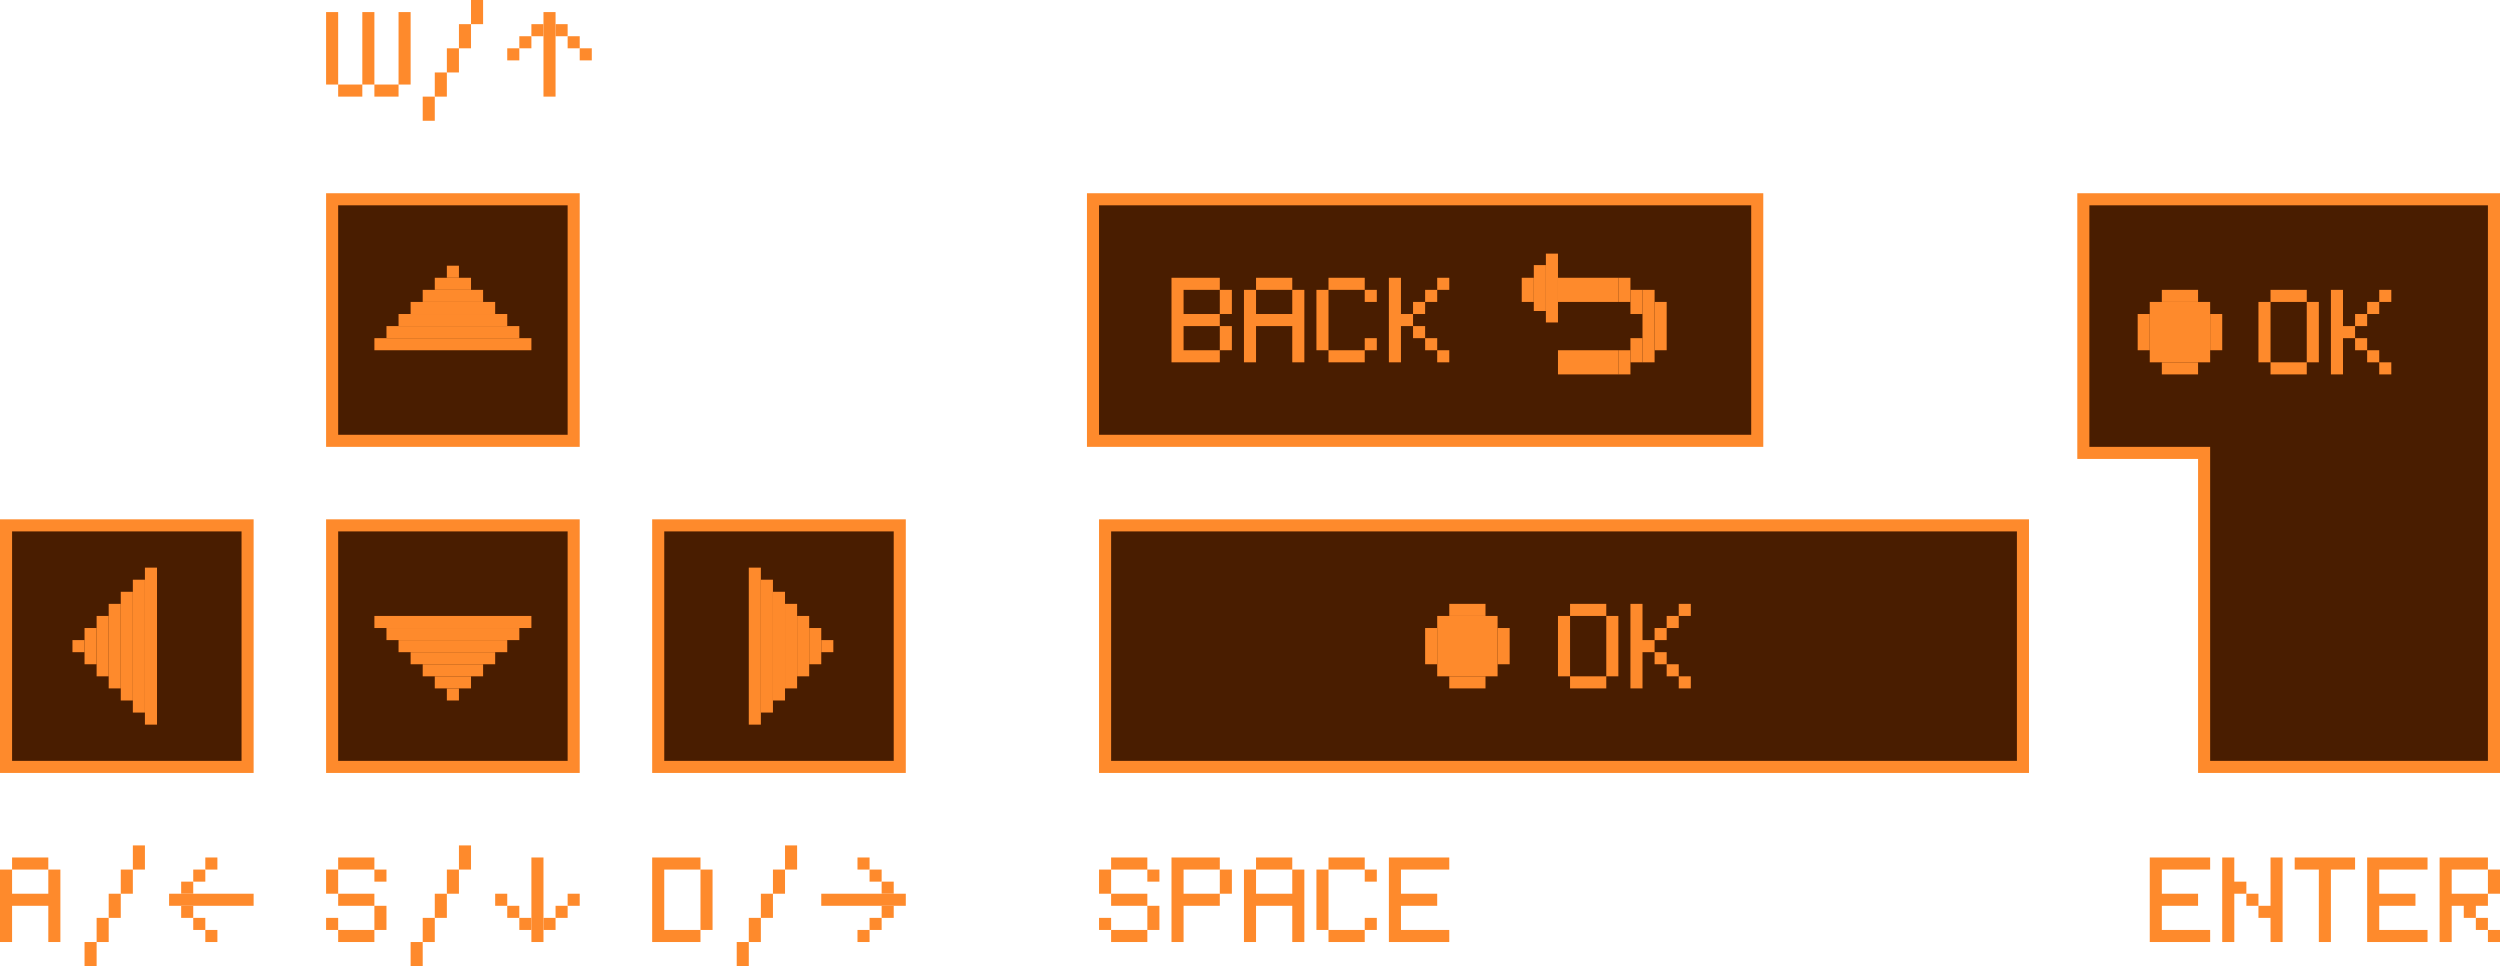 <svg width="207" height="80" viewBox="0 0 207 80" fill="none" xmlns="http://www.w3.org/2000/svg">
<rect x="0.5" y="43.5" width="20" height="20" fill="#491D00" stroke="#FE8A2C"/>
<rect x="11" y="48" width="1" height="11" fill="#FE8A2C"/>
<rect x="12" y="47" width="1" height="13" fill="#FE8A2C"/>
<rect x="10" y="49" width="1" height="9" fill="#FE8A2C"/>
<rect x="9" y="50" width="1" height="7" fill="#FE8A2C"/>
<rect x="8" y="51" width="1" height="5" fill="#FE8A2C"/>
<rect x="7" y="52" width="1" height="3" fill="#FE8A2C"/>
<rect x="6" y="53" width="1" height="1" fill="#FE8A2C"/>
<rect x="54.5" y="43.5" width="20" height="20" fill="#491D00" stroke="#FE8A2C"/>
<rect x="64" y="59" width="1" height="11" transform="rotate(-180 64 59)" fill="#FE8A2C"/>
<rect x="63" y="60" width="1" height="13" transform="rotate(-180 63 60)" fill="#FE8A2C"/>
<rect x="65" y="58" width="1" height="9" transform="rotate(-180 65 58)" fill="#FE8A2C"/>
<rect x="66" y="57" width="1" height="7" transform="rotate(-180 66 57)" fill="#FE8A2C"/>
<rect x="67" y="56" width="1" height="5" transform="rotate(-180 67 56)" fill="#FE8A2C"/>
<rect x="68" y="55" width="1" height="3" transform="rotate(-180 68 55)" fill="#FE8A2C"/>
<rect x="69" y="54" width="1" height="1" transform="rotate(-180 69 54)" fill="#FE8A2C"/>
<rect x="27.5" y="16.5" width="20" height="20" fill="#491D00" stroke="#FE8A2C"/>
<rect x="43" y="27" width="1" height="11" transform="rotate(90 43 27)" fill="#FE8A2C"/>
<rect x="44" y="28" width="1" height="13" transform="rotate(90 44 28)" fill="#FE8A2C"/>
<rect x="42" y="26" width="1" height="9" transform="rotate(90 42 26)" fill="#FE8A2C"/>
<rect x="41" y="25" width="1" height="7" transform="rotate(90 41 25)" fill="#FE8A2C"/>
<rect x="40" y="24" width="1" height="5" transform="rotate(90 40 24)" fill="#FE8A2C"/>
<rect x="39" y="23" width="1" height="3" transform="rotate(90 39 23)" fill="#FE8A2C"/>
<rect x="38" y="22" width="1" height="1" transform="rotate(90 38 22)" fill="#FE8A2C"/>
<rect x="27.5" y="43.5" width="20" height="20" fill="#491D00" stroke="#FE8A2C"/>
<rect x="32" y="53" width="1" height="11" transform="rotate(-90 32 53)" fill="#FE8A2C"/>
<rect x="31" y="52" width="1" height="13" transform="rotate(-90 31 52)" fill="#FE8A2C"/>
<rect x="33" y="54" width="1" height="9" transform="rotate(-90 33 54)" fill="#FE8A2C"/>
<rect x="34" y="55" width="1" height="7" transform="rotate(-90 34 55)" fill="#FE8A2C"/>
<rect x="35" y="56" width="1" height="5" transform="rotate(-90 35 56)" fill="#FE8A2C"/>
<rect x="36" y="57" width="1" height="3" transform="rotate(-90 36 57)" fill="#FE8A2C"/>
<rect x="37" y="58" width="1" height="1" transform="rotate(-90 37 58)" fill="#FE8A2C"/>
<rect x="7" y="78" width="1" height="2" fill="#FE8A2C"/>
<rect x="8" y="76" width="1" height="2" fill="#FE8A2C"/>
<rect x="9" y="74" width="1" height="2" fill="#FE8A2C"/>
<rect x="10" y="72" width="1" height="2" fill="#FE8A2C"/>
<rect x="11" y="70" width="1" height="2" fill="#FE8A2C"/>
<rect x="14" y="74" width="7" height="1" fill="#FE8A2C"/>
<rect x="15" y="73" width="1" height="1" fill="#FE8A2C"/>
<rect x="15" y="75" width="1" height="1" fill="#FE8A2C"/>
<rect x="16" y="72" width="1" height="1" fill="#FE8A2C"/>
<rect x="16" y="76" width="1" height="1" fill="#FE8A2C"/>
<rect x="17" y="71" width="1" height="1" fill="#FE8A2C"/>
<rect x="17" y="77" width="1" height="1" fill="#FE8A2C"/>
<path d="M4 78V77V76V75H3H2H1V76V77V78H0V77V76V75V74V73V72H1V73V74H2H3H4V73V72H5V73V74V75V76V77V78H4ZM4 72H3H2H1V71H2H3H4V72Z" fill="#FE8A2C"/>
<rect x="61" y="78" width="1" height="2" fill="#FE8A2C"/>
<rect x="62" y="76" width="1" height="2" fill="#FE8A2C"/>
<rect x="63" y="74" width="1" height="2" fill="#FE8A2C"/>
<rect x="64" y="72" width="1" height="2" fill="#FE8A2C"/>
<rect x="65" y="70" width="1" height="2" fill="#FE8A2C"/>
<rect x="75" y="75" width="7" height="1" transform="rotate(-180 75 75)" fill="#FE8A2C"/>
<rect x="74" y="76" width="1" height="1" transform="rotate(-180 74 76)" fill="#FE8A2C"/>
<rect x="74" y="74" width="1" height="1" transform="rotate(-180 74 74)" fill="#FE8A2C"/>
<rect x="73" y="77" width="1" height="1" transform="rotate(-180 73 77)" fill="#FE8A2C"/>
<rect x="73" y="73" width="1" height="1" transform="rotate(-180 73 73)" fill="#FE8A2C"/>
<rect x="72" y="78" width="1" height="1" transform="rotate(-180 72 78)" fill="#FE8A2C"/>
<rect x="72" y="72" width="1" height="1" transform="rotate(-180 72 72)" fill="#FE8A2C"/>
<path d="M57 77H58V76V75V74V73V72H57H56H55V73V74V75V76V77H56H57ZM57 78H56H55H54V77V76V75V74V73V72V71H55H56H57H58V72H59V73V74V75V76V77H58V78H57Z" fill="#FE8A2C"/>
<rect x="35" y="8" width="1" height="2" fill="#FE8A2C"/>
<rect x="36" y="6" width="1" height="2" fill="#FE8A2C"/>
<rect x="37" y="4" width="1" height="2" fill="#FE8A2C"/>
<rect x="38" y="2" width="1" height="2" fill="#FE8A2C"/>
<rect x="39" width="1" height="2" fill="#FE8A2C"/>
<rect x="46" y="1" width="7" height="1" transform="rotate(90 46 1)" fill="#FE8A2C"/>
<rect x="47" y="2" width="1" height="1" transform="rotate(90 47 2)" fill="#FE8A2C"/>
<rect x="45" y="2" width="1" height="1" transform="rotate(90 45 2)" fill="#FE8A2C"/>
<rect x="48" y="3" width="1" height="1" transform="rotate(90 48 3)" fill="#FE8A2C"/>
<rect x="44" y="3" width="1" height="1" transform="rotate(90 44 3)" fill="#FE8A2C"/>
<rect x="49" y="4" width="1" height="1" transform="rotate(90 49 4)" fill="#FE8A2C"/>
<rect x="43" y="4" width="1" height="1" transform="rotate(90 43 4)" fill="#FE8A2C"/>
<path d="M32 7H33V8H32H31V7H32ZM29 7H30V8H29H28V7H29ZM33 7V6V5V4V3V2V1H34V2V3V4V5V6V7H33ZM31 7H30V6V5V4V3V2V1H31V2V3V4V5V6V7ZM28 7H27V6V5V4V3V2V1H28V2V3V4V5V6V7Z" fill="#FE8A2C"/>
<rect x="34" y="78" width="1" height="2" fill="#FE8A2C"/>
<rect x="35" y="76" width="1" height="2" fill="#FE8A2C"/>
<rect x="36" y="74" width="1" height="2" fill="#FE8A2C"/>
<rect x="37" y="72" width="1" height="2" fill="#FE8A2C"/>
<rect x="38" y="70" width="1" height="2" fill="#FE8A2C"/>
<rect x="44" y="78" width="7" height="1" transform="rotate(-90 44 78)" fill="#FE8A2C"/>
<rect x="43" y="77" width="1" height="1" transform="rotate(-90 43 77)" fill="#FE8A2C"/>
<rect x="45" y="77" width="1" height="1" transform="rotate(-90 45 77)" fill="#FE8A2C"/>
<rect x="42" y="76" width="1" height="1" transform="rotate(-90 42 76)" fill="#FE8A2C"/>
<rect x="46" y="76" width="1" height="1" transform="rotate(-90 46 76)" fill="#FE8A2C"/>
<rect x="41" y="75" width="1" height="1" transform="rotate(-90 41 75)" fill="#FE8A2C"/>
<rect x="47" y="75" width="1" height="1" transform="rotate(-90 47 75)" fill="#FE8A2C"/>
<path d="M31 73V72H32V73H31ZM30 77H31V78H30H29H28V77H29H30ZM31 77V76V75H32V76V77H31ZM28 77H27V76H28V77ZM31 75H30H29H28V74H29H30H31V75ZM28 74H27V73V72H28V73V74ZM31 72H30H29H28V71H29H30H31V72Z" fill="#FE8A2C"/>
<rect x="91.5" y="43.5" width="76" height="20" fill="#491D00" stroke="#FE8A2C"/>
<path d="M132 56H133V57H132H131H130V56H131H132ZM133 56V55V54V53V52V51H134V52V53V54V55V56H133ZM130 56H129V55V54V53V52V51H130V52V53V54V55V56ZM133 51H132H131H130V50H131H132H133V51ZM139 57V56H140V57H139ZM135 57V56V55V54V53V52V51V50H136V51V52V53H137V54H138V55H139V56H138V55H137V54H136V55V56V57H135ZM137 53V52H138V53H137ZM138 52V51H139V52H138ZM139 51V50H140V51H139Z" fill="#FE8A2C"/>
<rect x="119" y="51" width="5" height="5" fill="#FE8A2C"/>
<rect x="120" y="50" width="3" height="1" fill="#FE8A2C"/>
<rect x="120" y="56" width="3" height="1" fill="#FE8A2C"/>
<rect x="125" y="52" width="3" height="1" transform="rotate(90 125 52)" fill="#FE8A2C"/>
<rect x="119" y="52" width="3" height="1" transform="rotate(90 119 52)" fill="#FE8A2C"/>
<rect x="90.5" y="16.5" width="55" height="20" fill="#491D00" stroke="#FE8A2C"/>
<rect x="129" y="29" width="5" height="2" fill="#FE8A2C"/>
<rect x="134" y="29" width="1" height="2" fill="#FE8A2C"/>
<rect x="135" y="28" width="1" height="2" fill="#FE8A2C"/>
<rect x="136" y="24" width="1" height="6" fill="#FE8A2C"/>
<rect x="137" y="25" width="1" height="4" fill="#FE8A2C"/>
<rect x="134" y="23" width="1" height="2" fill="#FE8A2C"/>
<rect x="135" y="24" width="1" height="2" fill="#FE8A2C"/>
<rect x="128" y="21" width="1" height="5.7" fill="#FE8A2C"/>
<rect x="127" y="21.95" width="1" height="3.8" fill="#FE8A2C"/>
<rect x="126" y="23" width="1" height="2" fill="#FE8A2C"/>
<rect x="129" y="23" width="5" height="2" fill="#FE8A2C"/>
<path d="M101 29V27H98V29H101ZM97 30V23H101V24H102V26H101V24H98V26H101V27H102V29H101V30H97Z" fill="#FE8A2C"/>
<path d="M107 30V27H104V30H103V24H104V26H107V24H108V30H107ZM107 24H104V23H107V24Z" fill="#FE8A2C"/>
<path d="M113 25V24H114V25H113ZM113 29V30H110V29H113ZM113 29V28H114V29H113ZM110 29H109V24H110V29ZM113 24H110V23H113V24Z" fill="#FE8A2C"/>
<path d="M119 30V29H120V30H119ZM115 30V23H116V26H117V27H118V28H119V29H118V28H117V27H116V30H115ZM117 26V25H118V26H117ZM118 25V24H119V25H118ZM119 24V23H120V24H119Z" fill="#FE8A2C"/>
<path d="M183 77V78H178V71H183V72H179V74H182V75H179V77H183Z" fill="#FE8A2C"/>
<path d="M188 78V76H187V75H188V71H189V78H188ZM184 78V71H185V73H186V74H187V75H186V74H185V78H184Z" fill="#FE8A2C"/>
<path d="M192 78V72H190V71H195V72H193V78H192Z" fill="#FE8A2C"/>
<path d="M201 77V78H196V71H201V72H197V74H200V75H197V77H201Z" fill="#FE8A2C"/>
<path d="M206 78V77H207V78H206ZM202 78V71H206V72H207V74H206V72H203V74H206V75H205V76H206V77H205V76H204V75H203V78H202Z" fill="#FE8A2C"/>
<path d="M206.5 17L206.5 16.5L206 16.5L189 16.5L173 16.5L172.5 16.5L172.5 17L172.5 37L172.5 37.5L173 37.5L182.5 37.5L182.5 63L182.5 63.5L183 63.5L206 63.5L206.5 63.5L206.5 63L206.5 17Z" fill="#491D00" stroke="#FE8A2C"/>
<path d="M191 30V31H188V30H191ZM191 30V25H192V30H191ZM188 30H187V25H188V30ZM191 25H188V24H191V25Z" fill="#FE8A2C"/>
<path d="M197 31V30H198V31H197ZM193 31V24H194V27H195V28H196V29H197V30H196V29H195V28H194V31H193ZM195 27V26H196V27H195ZM196 26V25H197V26H196ZM197 25V24H198V25H197Z" fill="#FE8A2C"/>
<rect x="178" y="25" width="5" height="5" fill="#FE8A2C"/>
<rect x="179" y="24" width="3" height="1" fill="#FE8A2C"/>
<rect x="179" y="30" width="3" height="1" fill="#FE8A2C"/>
<rect x="184" y="26" width="3" height="1" transform="rotate(90 184 26)" fill="#FE8A2C"/>
<rect x="178" y="26" width="3" height="1" transform="rotate(90 178 26)" fill="#FE8A2C"/>
<path d="M95 73V72H96V73H95ZM95 77V78H92V77H95ZM95 77V75H96V77H95ZM92 77H91V76H92V77ZM95 75H92V74H95V75ZM92 74H91V72H92V74ZM95 72H92V71H95V72Z" fill="#FE8A2C"/>
<path d="M97 78V71H101V72H102V74H101V72H98V74H101V75H98V78H97Z" fill="#FE8A2C"/>
<path d="M107 78V75H104V78H103V72H104V74H107V72H108V78H107ZM107 72H104V71H107V72Z" fill="#FE8A2C"/>
<path d="M113 73V72H114V73H113ZM113 77V78H110V77H113ZM113 77V76H114V77H113ZM110 77H109V72H110V77ZM113 72H110V71H113V72Z" fill="#FE8A2C"/>
<path d="M120 77V78H115V71H120V72H116V74H119V75H116V77H120Z" fill="#FE8A2C"/>
</svg>
